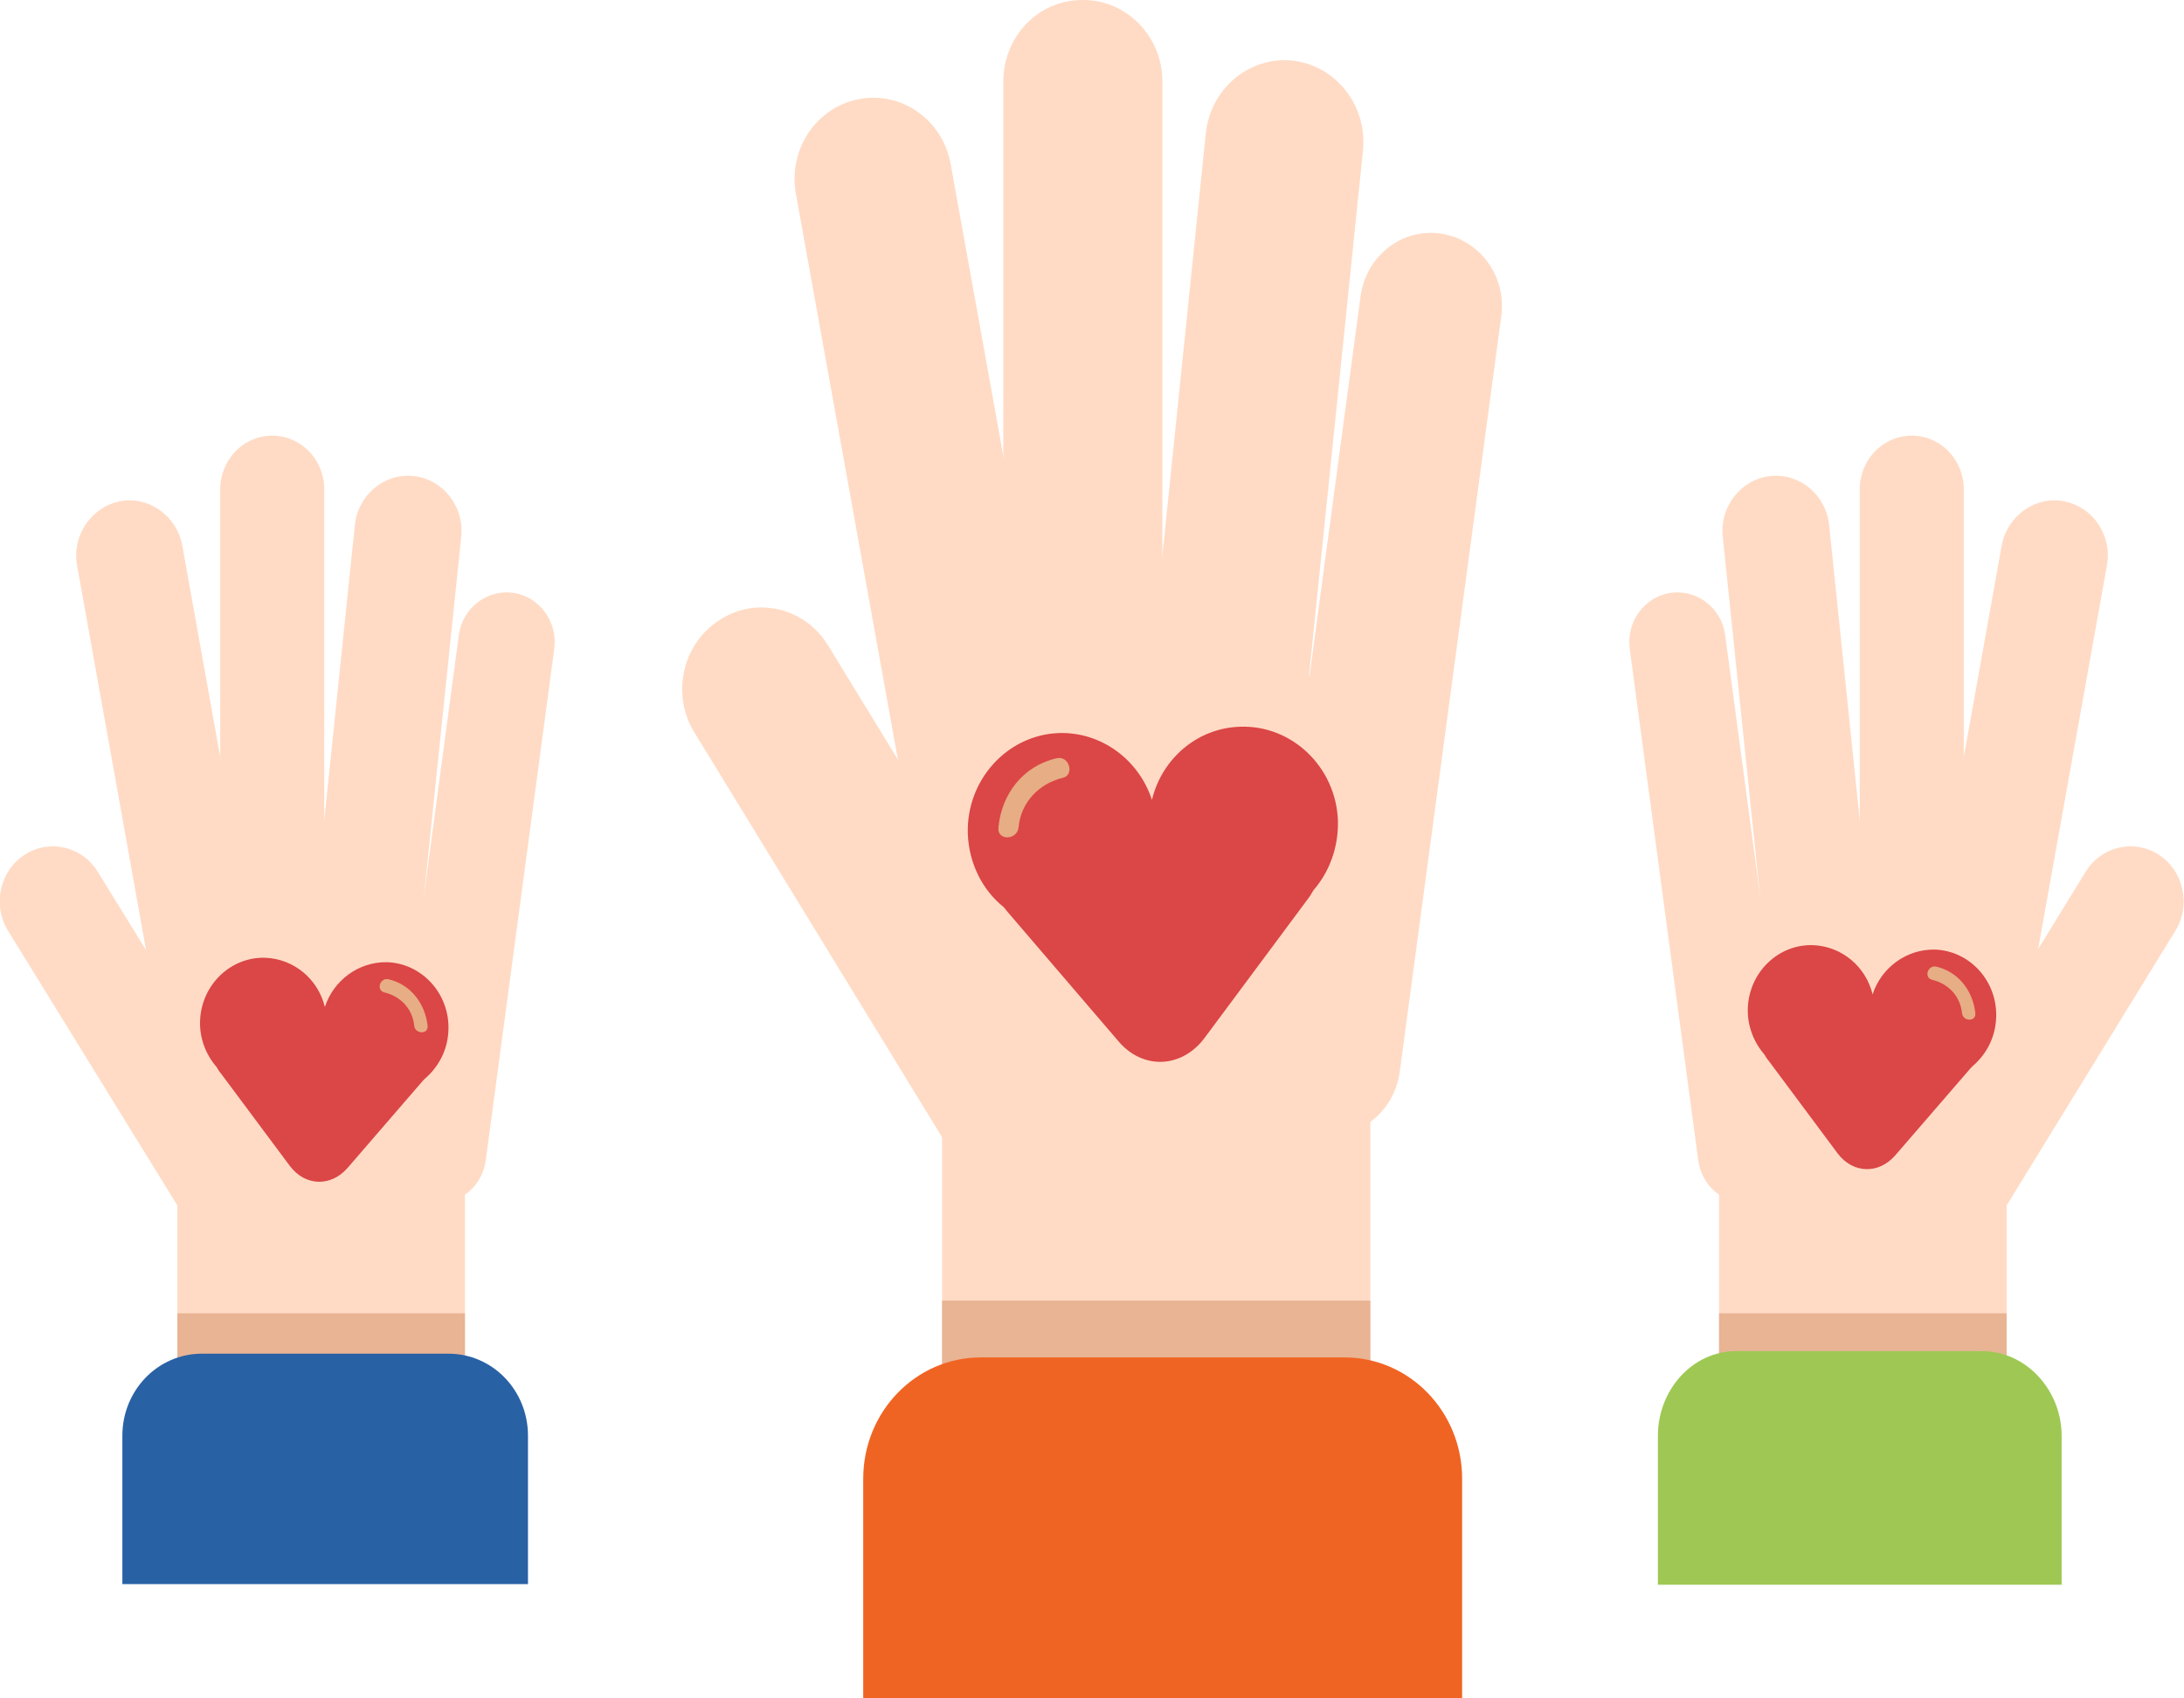 <svg width="36" height="28" viewBox="0 0 36 28" fill="none" xmlns="http://www.w3.org/2000/svg">
<g clip-path="url(#clip0_1_10340)">
<path d="M17.869 14.906C18 15.634 17.536 16.332 16.83 16.467C16.124 16.602 15.449 16.123 15.318 15.395L13.119 3.196C12.988 2.467 13.452 1.77 14.158 1.634C14.864 1.499 15.54 1.978 15.671 2.706L17.869 14.906Z" fill="#FFDBC5"/>
<path d="M19.16 11.564C19.16 12.303 18.575 12.907 17.859 12.907H17.839C17.123 12.907 16.538 12.303 16.538 11.564V1.343C16.538 0.604 17.113 0 17.839 0H17.859C18.575 0 19.16 0.604 19.16 1.343V11.564Z" fill="#FFDBC5"/>
<path d="M17.869 17.539C18.252 18.164 18.07 18.996 17.455 19.392C16.85 19.787 16.044 19.6 15.661 18.965L11.445 12.074C11.062 11.45 11.244 10.617 11.859 10.222C12.464 9.826 13.271 10.013 13.654 10.648L17.869 17.539Z" fill="#FFDBC5"/>
<path d="M22.588 11.138H15.529V25.294H22.588V11.138Z" fill="#FFDBC5"/>
<path d="M21.419 12.678C21.338 13.417 20.703 13.948 19.987 13.875C19.271 13.792 18.756 13.136 18.827 12.397L19.876 2.196C19.956 1.457 20.592 0.926 21.308 0.999C22.023 1.083 22.538 1.738 22.467 2.477L21.419 12.678Z" fill="#FFDBC5"/>
<path d="M23.072 17.674C22.981 18.34 22.387 18.799 21.751 18.705C21.106 18.611 20.662 17.997 20.753 17.341L22.427 4.882C22.518 4.216 23.113 3.758 23.748 3.851C24.393 3.945 24.837 4.559 24.746 5.215L23.072 17.674Z" fill="#FFDBC5"/>
<path d="M22.588 21.442H15.529V25.502H22.588V21.442Z" fill="#E8B494"/>
<path d="M24.101 28V24.378C24.101 23.274 23.234 22.379 22.165 22.379H16.165C15.096 22.379 14.229 23.274 14.229 24.378V28H24.101Z" fill="#F06423"/>
<path d="M31.513 17.258C31.422 17.747 31.745 18.226 32.218 18.32C32.692 18.413 33.156 18.08 33.247 17.591L34.729 9.326C34.82 8.837 34.508 8.358 34.023 8.265C33.55 8.171 33.086 8.504 32.995 8.993L31.513 17.258Z" fill="#FFDBC5"/>
<path d="M32.37 8.067C32.37 7.578 31.987 7.182 31.513 7.182C31.039 7.182 30.655 7.578 30.655 8.067V15.041C30.655 15.53 31.039 15.926 31.513 15.926C31.987 15.926 32.37 15.53 32.37 15.041V8.067Z" fill="#FFDBC5"/>
<path d="M31.513 19.038C31.25 19.465 31.382 20.027 31.785 20.287C32.198 20.558 32.743 20.422 32.995 20.006L35.859 15.343C36.121 14.916 35.99 14.354 35.587 14.094C35.173 13.823 34.629 13.958 34.377 14.375L31.513 19.038Z" fill="#FFDBC5"/>
<path d="M33.076 14.781H28.336V24.253H33.076V14.781Z" fill="#FFDBC5"/>
<path d="M29.113 15.749C29.163 16.248 29.597 16.613 30.081 16.561C30.565 16.509 30.918 16.061 30.867 15.561L30.151 8.66C30.101 8.161 29.667 7.796 29.183 7.848C28.699 7.9 28.346 8.348 28.397 8.848L29.113 15.749Z" fill="#FFDBC5"/>
<path d="M27.993 19.132C28.054 19.579 28.457 19.891 28.891 19.829C29.324 19.767 29.627 19.35 29.566 18.903L28.437 10.471C28.377 10.024 27.973 9.711 27.54 9.774C27.106 9.836 26.803 10.253 26.864 10.7L27.993 19.132Z" fill="#FFDBC5"/>
<path d="M33.076 21.651H28.336V24.357H33.076V21.651Z" fill="#E8B494"/>
<path d="M27.328 26.126V23.67C27.328 22.92 27.892 22.275 28.619 22.275H32.672C33.398 22.275 33.983 22.92 33.983 23.67V26.126H27.328Z" fill="#9EC853"/>
<path d="M4.487 17.258C4.578 17.747 4.255 18.226 3.781 18.32C3.308 18.413 2.844 18.08 2.753 17.591L1.271 9.326C1.18 8.837 1.502 8.358 1.976 8.265C2.45 8.171 2.914 8.504 3.005 8.993L4.487 17.258Z" fill="#FFDBC5"/>
<path d="M5.345 15.041C5.345 15.53 4.961 15.926 4.487 15.926C4.013 15.926 3.63 15.53 3.63 15.041V8.067C3.63 7.578 4.013 7.182 4.487 7.182C4.961 7.182 5.345 7.578 5.345 8.067V15.041Z" fill="#FFDBC5"/>
<path d="M4.487 19.038C4.75 19.465 4.618 20.027 4.215 20.287C3.802 20.558 3.257 20.422 3.005 20.006L0.131 15.343C-0.131 14.916 -1.60434e-05 14.354 0.403 14.094C0.817 13.823 1.361 13.958 1.613 14.375L4.487 19.038Z" fill="#FFDBC5"/>
<path d="M7.664 14.781H2.924V24.253H7.664V14.781Z" fill="#FFDBC5"/>
<path d="M6.887 15.749C6.837 16.248 6.403 16.613 5.919 16.561C5.435 16.509 5.082 16.061 5.133 15.561L5.849 8.66C5.899 8.161 6.333 7.796 6.817 7.848C7.301 7.9 7.654 8.348 7.603 8.848L6.887 15.749Z" fill="#FFDBC5"/>
<path d="M8.007 19.132C7.946 19.579 7.543 19.891 7.109 19.829C6.676 19.767 6.373 19.35 6.434 18.903L7.563 10.471C7.624 10.024 8.027 9.711 8.46 9.774C8.894 9.836 9.197 10.253 9.136 10.7L8.007 19.132Z" fill="#FFDBC5"/>
<path d="M7.664 21.651H2.924V24.357H7.664V21.651Z" fill="#E8B494"/>
<path d="M8.703 26.116V23.67C8.703 22.92 8.118 22.317 7.392 22.317H3.328C2.602 22.317 2.017 22.92 2.017 23.67V26.116H8.703Z" fill="#2961A5"/>
<path d="M22.054 13.532C22.023 12.647 21.297 11.95 20.44 11.981C19.734 12.002 19.149 12.511 18.988 13.188C18.776 12.532 18.161 12.064 17.455 12.085C16.598 12.116 15.923 12.865 15.953 13.75C15.973 14.239 16.195 14.677 16.548 14.958C16.558 14.978 16.578 14.989 16.588 15.01L18.434 17.164C18.837 17.643 19.482 17.612 19.855 17.112L21.549 14.833C21.59 14.781 21.62 14.729 21.65 14.677C21.913 14.375 22.064 13.969 22.054 13.532Z" fill="#DB4646"/>
<path d="M17.415 12.501C16.87 12.626 16.508 13.084 16.457 13.646C16.437 13.865 16.77 13.854 16.79 13.636C16.83 13.219 17.133 12.918 17.516 12.824C17.718 12.782 17.627 12.449 17.415 12.501Z" fill="#E7AD84"/>
<path d="M28.81 16.623C28.83 16.03 29.314 15.561 29.889 15.582C30.363 15.603 30.756 15.936 30.867 16.394C31.008 15.957 31.422 15.645 31.896 15.655C32.471 15.676 32.924 16.175 32.904 16.769C32.894 17.102 32.743 17.383 32.511 17.581C32.501 17.591 32.491 17.602 32.481 17.612L31.24 19.048C30.968 19.361 30.544 19.35 30.292 19.017L29.153 17.487C29.123 17.456 29.102 17.414 29.082 17.383C28.911 17.185 28.8 16.915 28.81 16.623Z" fill="#DB4646"/>
<path d="M31.916 15.936C32.279 16.019 32.521 16.332 32.561 16.706C32.571 16.852 32.35 16.842 32.34 16.696C32.309 16.415 32.108 16.217 31.855 16.155C31.704 16.123 31.775 15.905 31.916 15.936Z" fill="#E7AD84"/>
<path d="M3.298 16.831C3.318 16.238 3.802 15.77 4.377 15.79C4.85 15.811 5.244 16.144 5.355 16.602C5.496 16.165 5.909 15.853 6.383 15.863C6.958 15.884 7.412 16.384 7.392 16.977C7.382 17.31 7.23 17.591 6.998 17.789C6.988 17.799 6.978 17.81 6.968 17.82L5.728 19.256C5.455 19.569 5.032 19.558 4.78 19.225L3.64 17.695C3.61 17.664 3.59 17.622 3.57 17.591C3.398 17.393 3.287 17.123 3.298 16.831Z" fill="#DB4646"/>
<path d="M6.403 16.144C6.766 16.227 7.008 16.54 7.049 16.915C7.059 17.06 6.837 17.05 6.827 16.904C6.797 16.623 6.595 16.425 6.343 16.363C6.192 16.332 6.262 16.113 6.403 16.144Z" fill="#E7AD84"/>
</g>
<defs>
<clipPath id="clip0_1_10340">
<rect width="36" height="28" fill="white"/>
</clipPath>
</defs>
</svg>
